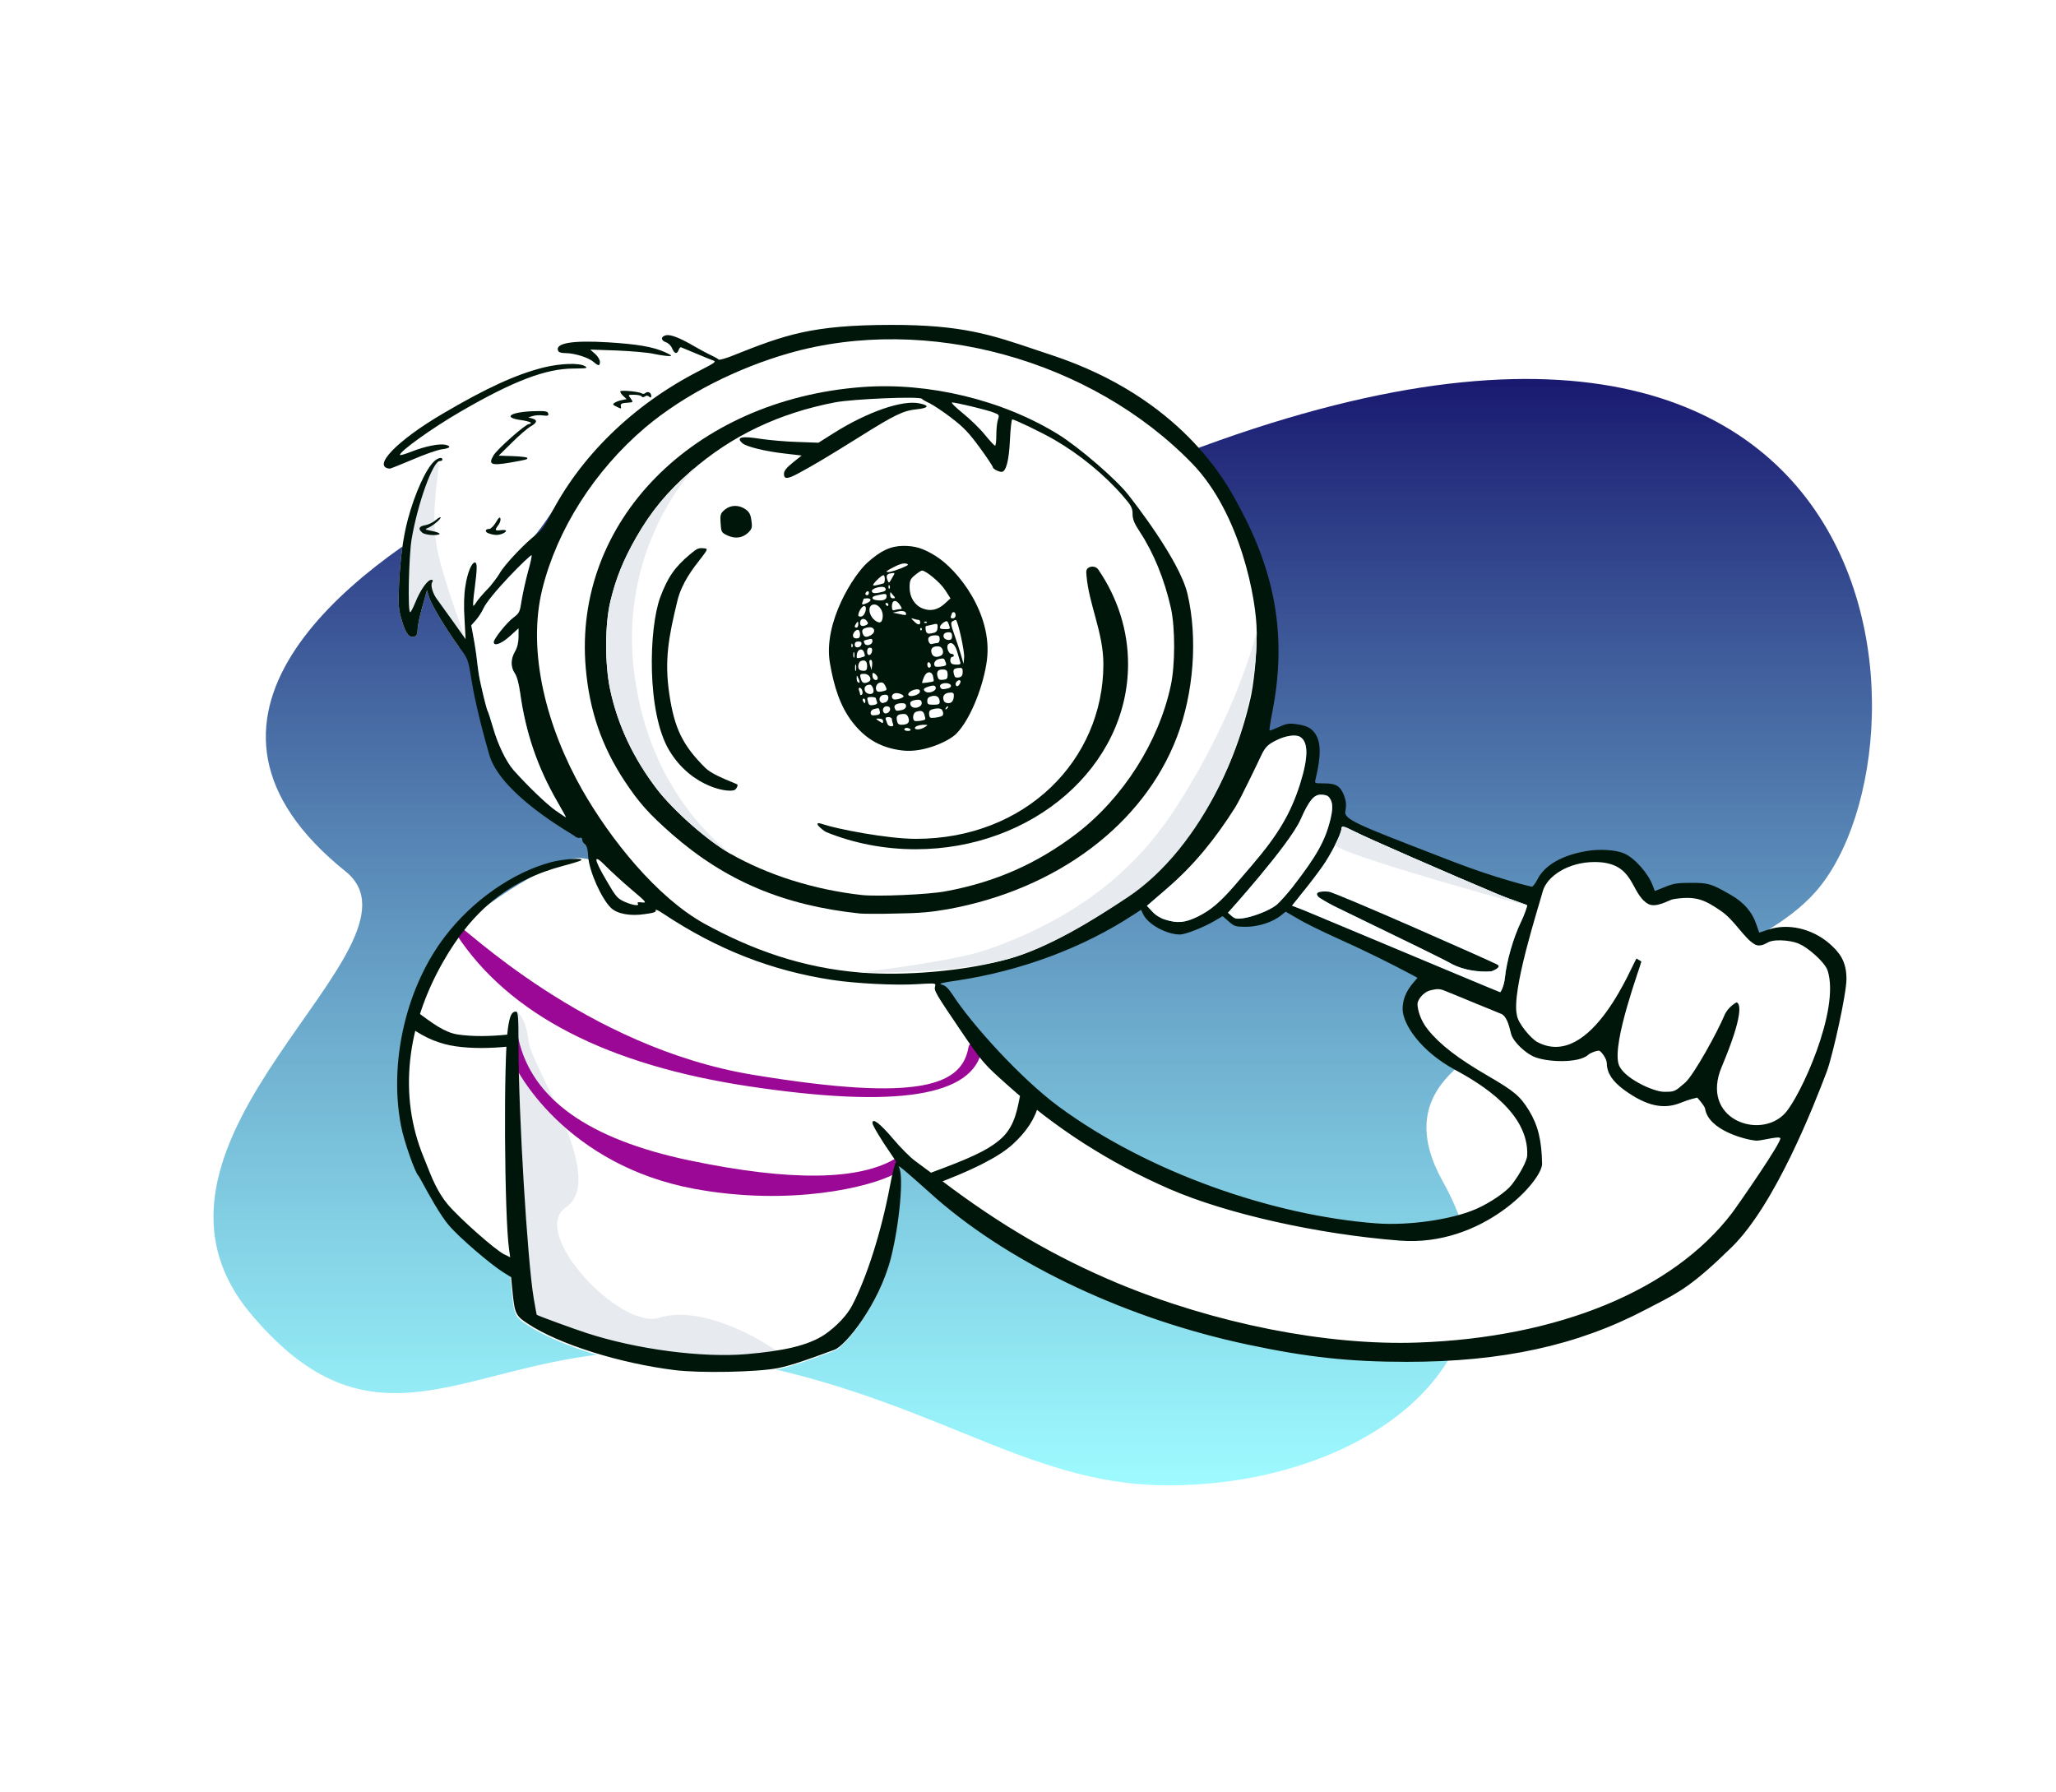 <svg width="490" height="427" viewBox="0 0 490 427" fill="none" xmlns="http://www.w3.org/2000/svg">
<rect width="490" height="427" fill="white"/>
<path fill-rule="evenodd" clip-rule="evenodd" d="M278.378 354.002C325.698 354.002 367.225 323.329 343.904 281.666C320.582 240.003 407.235 241.348 432.689 212.554C463.732 177.438 454.742 28.375 255.462 119.251C223.54 133.808 141.556 104.275 114.362 118.929C82.352 136.178 37.315 171.498 82.352 207.679C104.536 225.501 25 271.759 59.835 313.194C93.826 353.624 117.652 315.082 169.402 323.329C221.152 331.575 243.234 354.002 278.378 354.002Z" fill="url(#paint0_linear_233_294)"/>
<path d="M223.454 281.521C223.454 281.521 234.35 277.055 238.417 273.948C242.485 270.841 247.542 263.121 247.542 263.121C247.542 263.121 303.091 298.08 339.31 293.093C347.655 291.944 363.916 287.11 364.953 278.593C367.785 255.337 328.608 249.393 337.166 237.6C342.389 230.401 358.616 241.115 358.616 241.115L425.921 269.964C425.921 269.964 402.669 319.912 346.242 321.913C276.829 324.375 223.454 281.521 223.454 281.521Z" fill="white"/>
<path fill-rule="evenodd" clip-rule="evenodd" d="M170.092 85.915C169.46 85.699 166.068 82.079 161.761 81.42C159.804 81.121 161.58 83.293 159.426 83.312C153.011 83.371 142.586 82.32 140.655 83.312C139.219 84.047 142.38 86.615 140.655 86.733C124.373 87.845 99.533 102.012 94.144 108.885C92.429 111.072 106.3 107.361 104.09 108.442C101.609 109.656 98.858 117.603 97.213 123.741C96.075 127.968 95.358 133.407 95.105 139.324C94.894 144.433 94.978 145.278 95.822 148.072C96.792 151.196 97.551 152.115 98.858 151.674C99.322 151.527 99.533 150.975 99.533 149.946C99.533 149.138 100.039 146.712 100.672 144.543L101.768 140.648L102.232 142.265C102.823 144.139 106.281 149.946 109.402 154.173C109.571 154.397 110.295 154.112 110.948 152.736C111.543 151.483 111.301 149.48 112.312 147.334C114.615 142.445 119.137 136.089 124.373 131.001C132.111 123.482 134.678 114.779 141.931 107.793C155.468 94.757 172.457 86.724 170.092 85.915Z" fill="white"/>
<path fill-rule="evenodd" clip-rule="evenodd" d="M104.282 110.217C102.111 111.738 98.888 124.08 98.832 124.287C97.694 128.513 96.596 143.191 97.718 145.97C98.84 148.749 101.982 138.731 101.982 138.731C101.982 138.731 106.731 149.477 110.927 152.424C111.106 152.549 105.939 139.129 104.282 131.294C102.095 120.952 105.518 109.351 104.282 110.217Z" fill="#E7EAEE"/>
<path fill-rule="evenodd" clip-rule="evenodd" d="M185.217 326.371C189.266 325.599 196.098 322.911 198.714 321.992C201.33 321.073 209.3 311.265 212.168 300.203C214.235 292.043 215.289 280.429 214.108 278.481C213.934 278.205 213.296 272.924 214.994 274.648C218.769 278.481 223.25 284.499 237.389 273.716C241.24 270.779 246.344 266.988 245 263.637C241.24 254.262 224.94 235.383 222.455 233.952C219.484 232.242 204.466 233.696 182.118 227.947C156.773 221.428 146.219 202.232 136.301 204.731C128.28 206.752 109.062 219.171 104.239 227.035C81.47 264.162 109.062 290.177 115.346 297.649L121.447 299.945L121.658 304.687L121.953 307.664C122.502 313.36 122.713 313.875 125.665 315.786C133.046 320.674 147.596 325.232 160.755 326.849C166.871 327.584 180.156 327.327 185.217 326.371Z" fill="white"/>
<path fill-rule="evenodd" clip-rule="evenodd" d="M123.847 302.951L124.142 305.928C124.69 311.625 124.901 312.14 127.854 314.051C132.208 316.934 139.057 319.703 146.644 321.821C151.918 323.293 157.548 324.45 162.944 325.113C169.06 325.849 182.345 325.591 187.406 324.636C189.908 324.163 169.33 310.076 157.208 314.051C147.899 317.103 125.957 293.818 134.878 287.735C144.886 280.91 126.547 253.994 125.957 248.151C125.366 242.307 123.041 240.911 122.973 241.116C122.905 241.321 122.905 242.02 123.088 243.705C123.875 250.966 123.847 302.951 123.847 302.951Z" fill="#E7EAEE"/>
<path fill-rule="evenodd" clip-rule="evenodd" d="M121.65 246.483C122.535 246.332 123.393 246.836 123.565 247.608C126.748 261.859 140.213 271.507 164.289 276.552C188.508 281.627 205.005 281.353 213.698 275.936C214.431 275.478 213.884 279.394 213.347 279.695C207.678 282.863 188.402 287.59 165.4 283.318C135.989 277.855 122.18 256.304 120.359 248.152C120.186 247.38 120.764 246.633 121.65 246.483Z" fill="#9B0896"/>
<path fill-rule="evenodd" clip-rule="evenodd" d="M109.385 220.771C110.168 220.381 139.38 249.555 179.468 256.159C219.556 262.763 229.262 258.563 230.823 249.555C230.957 248.778 231.789 248.243 232.681 248.36C233.573 248.477 234.187 249.203 234.053 249.98C232.075 261.396 213.526 264.111 178.918 258.965C144.746 253.883 121.317 241.81 108.779 222.713C108.331 222.031 108.602 221.161 109.385 220.771Z" fill="#9B0896"/>
<path fill-rule="evenodd" clip-rule="evenodd" d="M277.642 219.153C276.546 218.822 275.365 218.087 274.606 217.242L273.34 215.882L277.811 212.023C284.686 206.142 289.958 200.115 294.513 192.948C296.031 190.559 299.869 182.583 299.869 181.811C299.869 181.554 300.333 180.525 300.881 179.459C301.725 177.916 302.358 177.328 304.171 176.445C306.322 175.343 308.768 174.975 309.823 175.6C311.847 176.776 311.847 180.488 309.823 186.883C307.587 193.903 304.593 198.939 298.393 206.179C297.423 207.282 295.609 209.45 294.302 210.957C290.801 215 288.524 216.948 285.445 218.455C282.408 219.925 280.637 220.108 277.642 219.153ZM307.925 215.845L310.961 217.021C311.591 217.274 318.538 220.183 326.882 223.677C340.334 229.31 357.42 236.464 357.524 236.464C357.693 236.464 358.484 234.869 358.663 233.009C359.084 229.003 360.645 223.563 362.458 219.778C363.302 218.087 363.977 215.974 363.977 215.79C363.977 215.706 363.291 215.465 362.169 215.071C360.832 214.601 358.877 213.914 356.722 213.015C346.094 208.568 325.301 199.49 322.729 198.13C320.198 196.844 319.692 196.733 319.692 197.579C319.692 198.681 317.119 203.79 315.137 206.546C314.083 208.053 312.016 210.773 310.54 212.574L307.925 215.845ZM356.807 229.848C358.016 230.459 355.921 231.355 355.415 231.502C352.435 231.723 348.927 231.234 346.052 229.775C344.549 228.846 332.714 223.116 324.864 219.316C321.275 217.578 318.518 216.244 317.963 215.955C316.191 215.037 314.504 214.044 314.209 213.75C313.323 212.758 314.167 212.317 316.655 212.501C318.151 212.611 354.195 228.529 356.807 229.848ZM185.361 326.069C188.615 325.448 193.665 323.591 196.881 322.408C197.667 322.119 198.344 321.87 198.858 321.69C201.473 320.771 209.444 310.963 212.312 299.9C214.378 291.741 215.433 280.127 214.252 278.179C213.54 277.051 217.77 280.835 220.92 283.654C221.875 284.508 222.731 285.274 223.32 285.787C241.708 301.701 269.081 314.491 297.507 320.482C311.678 323.496 321.759 324.562 335.297 324.562C358.03 324.562 375.955 320.666 392.235 312.102C393.008 311.695 393.733 311.322 394.423 310.965C400.098 308.037 403.479 306.293 412.732 297.217C423.111 287.036 432.344 263.404 435.423 255.245C436.773 251.569 440.062 236.951 440.062 233.303C440.062 228.984 438.333 226.945 435.971 224.85C431.796 221.285 426.144 219.998 421.463 221.542L419.269 222.277L418.595 220.329C417.625 217.389 415.6 215.037 412.479 213.272C407.84 210.589 407.165 210.406 402.99 210.406C399.742 210.406 398.856 210.553 396.79 211.398L394.386 212.354L393.88 211.03C392.909 208.311 389.656 204.519 387.131 203.422C384.893 202.45 381.017 202.361 378.317 202.798C372.412 203.753 368.194 206.142 366.465 209.487C365.959 210.516 365.326 211.324 365.073 211.324C364.862 211.324 356.554 209.302 346.642 205.48C344.971 204.833 343.4 204.227 341.925 203.657L341.925 203.657L341.925 203.657C324.127 196.782 320.269 195.292 320.62 193.426C320.915 191.845 320.831 190.963 320.325 189.603C319.439 187.324 318.427 186.7 315.559 186.7C313.281 186.7 313.281 186.7 313.534 185.707C314.884 180.084 314.842 176.85 313.408 174.792C312.438 173.432 311.299 172.88 308.684 172.55C307.166 172.366 306.449 172.476 304.762 173.285C303.623 173.799 302.653 174.167 302.568 174.093C302.484 174.02 302.779 171.998 303.243 169.609C306.702 151.931 304.03 136.699 295.215 120.528C295.131 120.373 295.033 120.19 294.921 119.981C292.241 114.967 281.466 94.808 250.65 84.635C249.255 84.175 247.935 83.73 246.667 83.302C236.169 79.761 229.191 77.407 212.354 77.432C193.482 77.459 187.091 79.784 174.649 84.746C172.919 85.444 171.401 85.848 171.275 85.701C171.148 85.518 170.347 85.076 169.545 84.709C168.744 84.341 167.015 83.423 165.749 82.688C162.122 80.556 159.887 79.674 158.748 79.894C157.441 80.188 157.441 81.144 158.748 81.585C159.297 81.769 159.929 82.394 160.182 83.018C160.731 84.341 161.363 84.489 161.743 83.386C161.911 82.982 162.164 82.688 162.291 82.761C162.339 82.782 162.5 82.847 162.745 82.948C163.361 83.199 164.512 83.668 165.749 84.195C167.479 84.93 169.377 85.701 169.883 85.885C170.811 86.179 170.515 86.4 166.509 88.458C150.861 96.47 138.124 108.929 130.996 123.116C129.9 125.248 128.93 126.571 127.918 127.306C125.345 129.181 120.284 134.51 119.103 136.605C118.47 137.744 117.121 139.508 116.066 140.537C115.054 141.566 113.957 142.89 113.578 143.441C113.24 144.029 112.903 144.433 112.776 144.36C112.692 144.249 112.819 142.449 113.114 140.354C113.746 135.465 113.746 134.179 113.24 134.069C112.481 133.885 111.385 136.458 110.921 139.655C110.583 141.603 110.499 144.544 110.71 147.557L110.963 152.335L107.968 148.109C106.938 146.694 105.923 145.279 105.202 144.276L105.202 144.274L105.201 144.273L105.201 144.273L105.2 144.271L105.198 144.27L105.197 144.268C104.741 143.633 104.404 143.163 104.257 142.963C103.16 141.566 102.528 139.472 102.992 138.773C103.245 138.369 103.202 138.185 102.781 138.185C101.895 138.185 100.166 140.648 99.027 143.478C98.479 144.801 97.93 145.903 97.762 145.903C97.129 145.903 97.424 132.746 98.099 128.519C99.491 120.176 103.16 109.885 104.805 109.885C105.143 109.885 105.438 109.738 105.438 109.518C105.438 108.856 104.341 109.113 103.455 109.959C101.473 111.833 98.858 117.603 97.213 123.741C96.075 127.968 95.358 133.407 95.105 139.325C94.894 144.433 94.978 145.279 95.822 148.072C96.792 151.196 97.551 152.115 98.858 151.674C99.322 151.527 99.533 150.975 99.533 149.946C99.533 149.138 100.039 146.712 100.672 144.544L101.768 140.648L102.232 142.265C102.823 144.139 106.281 149.946 109.402 154.173C111.553 157.04 111.595 157.223 112.312 161.707C112.692 164.243 113.873 170.412 116.614 179.9C119.037 188.284 132.654 196.601 136.054 198.677L136.054 198.677C136.502 198.951 136.773 199.116 136.817 199.159C137.238 199.563 137.829 199.784 138.166 199.674C138.546 199.563 138.757 199.71 138.757 200.115C138.757 200.482 139.052 200.96 139.389 201.18C139.811 201.438 140.106 202.43 140.191 204.158C140.402 207.612 143.354 214.228 145.631 216.396C147.108 217.793 150.187 218.381 153.603 217.867C155.838 217.572 156.471 217.352 156.26 216.911C156.133 216.617 156.935 216.984 158.031 217.72C170.853 226.246 183.843 231.355 198.436 233.56C204.087 234.406 213.451 234.883 218.554 234.553C221.888 234.362 222.759 234.313 222.901 234.611C222.952 234.717 222.911 234.865 222.856 235.067C222.561 236.096 222.94 236.721 229.14 245.873C234.075 253.113 234.496 253.591 239.979 258.479C251.62 268.954 264.315 277.076 278.697 283.361C292.235 289.242 313.85 294.13 333.61 295.673C353.37 297.217 367.562 281.413 367.52 277.37C367.435 271.82 366.549 268.182 364.398 264.654C362.29 261.236 360.898 260.059 354.571 256.384C347.528 252.304 343.184 248.96 340.316 245.395C338.502 243.153 337.828 240.617 337.828 239.257C337.828 238.375 339.135 236.39 341.075 235.986C342.847 235.582 343.184 235.618 345.166 236.464C346.347 236.942 349.426 238.191 351.957 239.257C354.529 240.286 357.018 241.315 357.524 241.536C359.016 241.897 359.647 244.442 359.989 245.821C360.065 246.13 360.127 246.38 360.181 246.534C360.771 248.445 363.566 250.913 365.369 251.753C368.535 253.229 376.335 253.426 378.486 251.404C379.034 250.89 380.852 250.257 381.227 250.449C381.601 250.64 382.956 252.231 382.956 253.517C382.998 255.723 384.306 257.744 387.089 259.765C392.361 263.588 396.452 264.507 400.586 262.816C402.736 261.934 404.499 261.589 404.499 261.589C404.499 261.589 406.258 263.544 406.364 264.213C407.192 269.435 416.064 271.624 418.426 271.844C418.967 271.891 420.021 271.689 421.091 271.485C422.521 271.21 423.981 270.931 424.288 271.232C424.891 271.825 414.208 287.22 412.732 289.168C398.688 307.545 371.358 318.791 337.912 319.967C316.191 320.739 289.494 315.447 266.339 305.817C251.535 299.606 238.419 291.998 224.374 281.34C221.928 279.502 219.102 277.407 218.09 276.672C217.078 275.974 214.674 273.585 212.818 271.379C209.697 267.704 207.925 266.381 207.925 267.631C207.925 268.182 209.95 271.563 212.27 274.908C213.197 276.231 213.788 277.15 213.577 277.003C213.366 276.856 212.691 279.502 212.059 282.883C209.992 293.726 206.576 304.421 203.117 311.073C201.219 314.675 197.58 317.365 196.484 318.1C192.435 320.783 186.374 321.989 177.98 322.724C167.352 323.643 151.705 321.585 139.769 317.689C136.606 316.66 128.466 313.683 127.918 313.352C127.885 313.323 127.698 312.266 127.437 310.791L127.437 310.79C127.387 310.51 127.335 310.214 127.281 309.907L127.201 309.456C125.682 300.378 123.573 265.425 123.573 249.254C123.573 242.565 123.489 241.095 122.983 241.095C121.929 241.095 121.507 241.977 121.043 245.138C119.988 252.341 120.199 289.94 121.338 297.842L121.591 299.643L120.157 298.945C117.964 297.842 109.613 290.454 106.703 287.036C104.239 284.114 102.775 280.372 101.68 277.572C101.425 276.921 101.19 276.32 100.967 275.793C94.852 261.018 97.003 244.439 105.438 229.517C112.608 216.801 121.422 209.744 134.328 206.326C136.437 205.775 138.293 205.187 138.504 205.04C139.305 204.378 134.16 204.709 131.334 205.481C122.139 207.943 112.523 214.669 105.986 223.269C96.792 235.324 92.658 253.113 95.569 268.292C96.243 271.894 98.985 279.686 99.744 280.237C99.811 280.296 100.158 280.93 100.683 281.889L100.683 281.889C102.133 284.541 104.943 289.677 106.956 291.998C109.402 294.902 116.783 301.223 119.862 303.171L121.802 304.384L122.097 307.361C122.646 313.058 122.856 313.572 125.809 315.484C133.19 320.372 147.74 324.929 160.899 326.546C167.015 327.281 180.3 327.024 185.361 326.069ZM327.916 291.557C303.412 289.683 273.804 279.501 252.379 263.771C243.353 257.118 231.628 244.182 226.989 237.015C226.019 235.545 225.302 234.847 224.458 234.663C223.573 234.442 224.332 234.222 227.959 233.707C243.269 231.429 258.157 225.879 270.177 217.977L271.949 216.837L272.455 217.903C273.594 220.292 277.98 222.718 281.227 222.718C282.535 222.718 286.921 220.991 289.578 219.41L291.392 218.344L292.868 219.631C294.218 220.807 294.471 220.88 297.001 220.88C299.911 220.88 303.412 219.741 305.352 218.124L306.406 217.278L309.401 219.006C311.004 219.998 315.474 222.167 319.312 223.894C325.048 226.467 331.122 229.444 336.9 232.531L337.828 233.046L336.942 234.075C336.014 235.177 334.286 237.272 334.286 240.47C334.286 244.072 338.583 250.543 346.811 254.987C353.275 258.479 364.398 265.347 363.977 275.386C363.926 276.598 362.374 279.612 360.307 282.332C358.958 284.059 355.204 286.632 351.788 288.139C345.968 290.675 335.719 292.145 327.916 291.557ZM103.034 126.571C104.172 126.792 104.932 127.122 104.763 127.269C104.215 127.747 101.305 127.527 100.63 126.939C99.575 126.057 99.828 125.432 101.305 125.174C102.064 125.064 103.202 124.513 103.835 123.962C104.468 123.41 105.016 123.153 105.016 123.337C105.016 123.815 102.907 125.505 101.853 125.873C101.178 126.13 101.389 126.24 103.034 126.571ZM119.82 127.159C121.043 126.571 120.79 126.167 119.356 126.351C117.922 126.534 117.838 126.387 118.765 125.138C119.145 124.66 119.356 123.962 119.271 123.594C119.145 123.116 118.85 123.337 118.175 124.513C117.669 125.358 116.952 126.057 116.614 126.057C115.56 126.057 115.476 126.792 116.488 127.122C117.795 127.6 118.808 127.6 119.82 127.159ZM105.227 107.092C104.215 107.239 101.051 108.341 98.268 109.554C95.442 110.73 93.038 111.723 92.869 111.686C88.567 111.282 94.556 105.034 105.438 98.638C115.855 92.501 122.899 89.266 129.436 87.612C133.527 86.583 138.124 86.436 139.432 87.282C140.149 87.76 139.896 87.796 136.775 87.833C130.026 87.833 122.224 90.847 109.529 98.234C102.949 102.057 95.316 107.533 95.316 108.415C95.316 108.599 96.539 108.231 98.057 107.643C101.305 106.357 104.636 105.695 106.113 105.989C107.673 106.357 107.336 106.835 105.227 107.092ZM121.549 110.253C125.514 109.554 125.682 109.518 125.682 109.15C125.682 108.966 124.164 108.782 122.266 108.709L118.85 108.599L122.013 105.475C123.742 103.747 125.767 102.02 126.484 101.616C128.044 100.733 128.128 100.109 126.863 99.741L125.893 99.484L126.948 99.153C127.538 98.969 128.635 98.896 129.394 99.006C130.532 99.153 130.786 99.08 130.659 98.565C130.532 98.05 130.069 97.94 128.002 97.977C121.971 98.05 119.398 99.447 124.122 100.109C125.429 100.292 126.526 100.586 126.526 100.77C126.526 100.917 126.315 101.064 126.062 101.064C125.26 101.064 118.47 107.055 117.627 108.525C116.319 110.694 117.036 111.024 121.549 110.253ZM149.385 95.992C148.162 96.066 147.867 96.25 147.951 96.764L147.964 96.839C148.01 97.102 148.037 97.256 147.976 97.309C147.888 97.385 147.619 97.252 146.965 96.929L146.855 96.874C146.053 96.507 145.969 96.323 146.433 96.029C146.728 95.808 147.529 95.478 148.162 95.368L149.343 95.11L148.457 94.302C147.993 93.824 147.74 93.383 147.867 93.236C148.204 92.942 152.337 93.346 152.928 93.75C153.181 93.934 153.561 93.897 153.814 93.677C154.404 93.162 155.205 93.567 155.205 94.375C155.205 94.816 155.079 94.853 154.699 94.522C154.362 94.228 154.067 94.228 153.687 94.485C153.35 94.743 153.097 94.743 152.886 94.449C152.759 94.265 151.958 94.081 151.114 94.081C150.318 94.081 149.951 94.081 149.888 94.219C149.835 94.338 150.002 94.557 150.313 94.963C150.986 95.879 150.946 95.882 149.4 95.991L149.385 95.992ZM142.974 86.216C142.974 85.738 142.468 84.893 141.836 84.341L140.655 83.312L146.981 83.533C150.482 83.68 154.446 84.011 155.838 84.341C157.23 84.635 158.833 84.856 159.423 84.856C160.309 84.856 160.14 84.709 158.495 83.937C155.627 82.651 151.958 82.026 144.915 81.585C136.479 81.07 132.22 81.769 133.021 83.606C133.147 83.974 133.822 84.158 134.834 84.158C136.901 84.158 140.275 85.224 141.414 86.216C142.637 87.282 142.974 87.282 142.974 86.216ZM122.393 183.539C125.809 187.361 130.322 191.698 132.43 193.168C133.696 194.05 134.792 194.785 134.877 194.785C134.919 194.785 133.991 193.095 132.81 191.037C128.044 182.767 125.26 174.534 123.953 165.052C123.658 162.957 123.194 161.193 122.688 160.458C121.676 158.988 121.676 157.076 122.73 155.275C123.278 154.32 123.573 153.107 123.573 151.784V149.762L121.549 151.6C119.567 153.401 117.669 154.136 117.669 153.034C117.669 152.225 120.79 148.329 122.435 147.116C123.742 146.161 123.911 145.83 124.333 142.963C124.628 141.236 125.303 138.185 125.851 136.164C126.441 134.142 126.779 132.415 126.694 132.341C126.399 132.084 116.488 142.004 115.138 145.168C114.842 145.863 114.042 147.079 113.409 147.815L112.312 149.041C112.312 149.041 112.653 150.76 113.029 152.919C113.41 155.1 113.588 156.6 113.747 157.936C113.96 159.722 114.137 161.216 114.716 163.655C115.391 166.669 116.066 169.279 116.235 169.462C116.361 169.683 116.91 171.373 117.458 173.248C118.639 177.401 120.621 181.517 122.393 183.539ZM293.543 218.308L292.657 217.536C292.657 217.536 307.357 201.26 309.991 195.263C312.002 190.687 313.185 189.389 314.781 189.389C315.673 189.389 316.402 189.566 316.74 190.007C317.33 190.779 317.899 191.735 317.14 195.006C315.875 200.298 313.934 203.79 308.114 211.324C306.765 213.052 305.035 214.963 304.276 215.625C302.505 217.058 298.52 218.528 296.2 218.859C294.724 219.043 294.302 218.969 293.543 218.308Z" fill="#00160A"/>
<path d="M410.328 254.262C415.575 241.803 414.781 239.149 413.871 238.889C413.871 238.889 411.867 239.882 410.981 241.977C409.337 245.909 403.706 256.2 401.598 258.038C399.109 260.206 399.109 260.206 396.579 260.206C394.048 260.206 386.75 256.885 385.756 253.612C384.166 248.374 391.012 230.179 391.18 229.15L390.041 228.451C389.282 229.076 379.407 255.171 366.423 248.372C364.936 247.593 361.784 243.925 361.53 241.977C360.125 236.317 366.573 216.525 367.67 212.46C368.652 208.821 373.762 205.444 380.046 205.444C389.704 205.444 388.407 212.801 392.733 215.393C394.65 216.542 397.801 214.459 398.772 214.301C404.213 213.419 406.297 214.446 410.286 217.205C413.365 219.334 415.643 223.549 418.15 225.033C419.543 225.858 421.021 224.731 421.505 224.519C423.489 223.651 427.747 224.298 428.928 225.033C430.659 225.691 434.901 229.245 435.572 231.312C438.609 240.68 429.017 261.448 425.396 265.343C419.402 271.792 405.081 266.72 410.328 254.262Z" fill="white"/>
<path fill-rule="evenodd" clip-rule="evenodd" d="M167.858 220.125C179.414 226.483 191.33 230.636 204.911 231.776C215.624 232.658 230.068 231.445 240.443 228.505C249.174 226.042 260.983 219.221 268.87 213.45C284.18 202.277 293.838 184.825 298.056 166.301C298.646 163.692 299.547 157.132 299.504 150.627C299.504 143.056 295.681 122.366 284.095 110.436C260.2 85.831 220.922 74.747 187.912 84.218C176.004 87.634 163.326 93.824 153.752 101.909C141.689 112.164 132.79 126.13 129.247 140.39C125.536 155.459 130.364 173.468 138.757 188.243C145.463 200.004 156.513 213.84 167.858 220.125ZM280.468 175.71C272.539 196.476 251.873 211.986 225.892 216.69C221.928 217.388 219.186 217.646 213.619 217.719C209.697 217.83 205.774 217.793 204.973 217.719C186.795 215.808 172.962 209.964 160.224 198.865C154.657 193.977 152.295 191.33 148.837 186.111C143.396 177.842 140.486 169.389 139.6 159.208C136.564 124.329 165.201 95.257 205.521 92.243C221.337 91.067 238.883 95.294 252.21 103.527C257.145 106.577 266.086 114.295 268.87 117.897C270.009 119.33 281.059 133.407 282.999 141.493C285.487 152.004 284.517 165.162 280.468 175.71Z" fill="white"/>
<path fill-rule="evenodd" clip-rule="evenodd" d="M299.52 150.627C299.52 175.296 286.129 202.266 268.847 213.785C260.602 219.28 249.826 225.934 240.443 228.505C226.692 232.272 204.911 231.776 204.911 231.776C204.911 231.776 227.132 229.187 235.367 226.299C258.98 218.018 271.871 205.306 279.83 193.109C295.542 169.032 299.52 150.028 299.52 150.627Z" fill="#E7EAEE"/>
<path fill-rule="evenodd" clip-rule="evenodd" d="M205.395 213.309C194.134 212.06 182.957 208.568 173.932 203.386C168.575 200.335 160.477 193.168 156.555 188.06C150.946 180.709 147.234 172.844 145.421 164.391C144.113 158.253 144.155 148.807 145.463 143.331C146.812 137.744 148.542 133.481 151.621 128.078C155.205 121.83 159.001 117.236 164.695 112.274C174.396 103.821 185.657 98.455 199.069 95.882C203.413 95.074 219.144 94.412 219.693 95.037C219.819 95.221 220.663 95.698 221.548 96.103C222.434 96.544 224.796 98.087 226.736 99.594C229.646 101.799 230.954 103.196 233.484 106.651C235.213 109.003 236.605 111.135 236.605 111.319C236.605 111.723 237.955 112.458 238.714 112.458C239.768 112.458 240.485 109.701 240.696 104.85C240.823 102.167 241.076 99.962 241.245 99.962C241.835 99.962 248.33 103.086 251.367 104.85C257.314 108.305 263.26 113.156 267.647 118.228C269.629 120.507 269.924 121.095 269.924 122.492C269.924 123.778 270.346 124.77 271.653 126.755C274.943 131.754 277.516 138.038 279.076 144.985C280.089 149.652 280.089 158.473 279.034 163.361C276.166 176.813 267.647 190.191 256.554 198.681C247.149 205.848 237.153 210.259 225.344 212.427C221.295 213.199 209.149 213.714 205.395 213.309ZM175.239 188.17C175.619 187.802 175.872 187.251 175.745 186.994C175.707 186.917 175.179 186.7 174.406 186.384C172.604 185.645 169.471 184.362 168.114 183.024C162.715 177.658 160.733 173.652 159.51 165.383C158.329 157.334 159.321 151.892 161.45 143.147C162.488 138.881 165.249 135.357 166.966 133.165C168.134 131.674 168.819 130.799 168.154 130.724C166.509 130.504 166.256 130.614 164.526 132.048C160.815 135.135 159.128 137.597 157.356 142.338C154.615 149.763 154.085 169.826 159.51 178.871C164.934 187.916 174.269 189.126 175.239 188.17ZM235.213 157.297C234.497 163.007 231.46 171.263 227.917 174.865C226.272 176.556 220.234 179.459 215.138 178.871C210.215 178.303 206.365 176.299 203.075 171.998C200.249 168.286 198.79 163.781 197.803 158.106C196.099 148.306 203.539 136.899 206.745 134.069C209.992 131.165 212.312 130.136 215.264 130.1C218.132 130.1 219.988 130.651 222.898 132.452C228.212 135.686 236.605 146.202 235.213 157.297ZM178.36 126.902C179.204 126.057 179.33 125.652 179.077 124.072C178.908 122.602 178.571 122.014 177.685 121.389C176.125 120.286 174.185 120.286 172.751 121.463C171.738 122.308 171.612 122.602 171.738 124.623C171.865 126.792 171.949 126.939 173.341 127.6C175.197 128.482 177.01 128.225 178.36 126.902ZM204.678 104.225C197.086 108.966 193.797 110.914 190.38 112.752C187.681 114.222 186.837 114.259 186.837 112.936C186.837 112.237 187.428 111.466 188.946 110.253L191.055 108.562L186.964 108.084C182.367 107.57 177.896 106.467 176.926 105.622C175.323 104.188 176.715 103.858 181.27 104.593C183.295 104.887 187.217 105.254 190.001 105.328L195.062 105.512L198.731 103.196C206.787 98.124 215.138 95.257 219.144 96.139C221.633 96.654 221.337 97.242 218.512 97.536C215.264 97.867 213.282 98.823 204.678 104.225Z" fill="white"/>
<path d="M215.517 173.836C215.517 173.652 215.77 173.468 216.108 173.468C216.445 173.468 216.867 173.652 216.993 173.836C217.12 174.056 216.867 174.203 216.403 174.203C215.897 174.203 215.517 174.056 215.517 173.836Z" fill="white"/>
<path d="M218.048 173.505C218.048 173.101 219.102 172.733 220.283 172.733C221.211 172.77 221.211 172.77 220.41 173.285C219.482 173.91 218.048 174.02 218.048 173.505Z" fill="white"/>
<path d="M211.51 172.549C211.384 172.255 211.215 171.741 211.089 171.447C210.962 171.079 211.173 170.896 211.721 170.896C212.185 170.896 212.565 171.116 212.565 171.41C212.565 171.704 212.691 172.182 212.818 172.513C212.987 172.917 212.86 173.101 212.396 173.101C212.017 173.101 211.595 172.843 211.51 172.549Z" fill="white"/>
<path d="M213.746 171.631C213.535 170.528 213.999 170.161 215.517 170.161C215.981 170.161 216.361 170.528 216.529 171.153C216.867 172.219 216.318 172.733 214.842 172.733C214.168 172.733 213.872 172.476 213.746 171.631Z" fill="white"/>
<path d="M209.444 171.814C208.642 171.263 208.642 171.263 209.528 171.263C210.076 171.263 210.456 171.484 210.456 171.814C210.456 172.476 210.456 172.476 209.444 171.814Z" fill="white"/>
<path d="M217.921 171.778C217.373 171.3 217.626 169.866 218.301 169.646C219.524 169.242 220.072 169.425 220.325 170.381C220.494 170.932 220.578 171.41 220.494 171.447C220.157 171.778 218.174 171.998 217.921 171.778Z" fill="white"/>
<path d="M221.675 171.006C221.548 170.896 221.422 170.418 221.422 169.977C221.422 169.352 221.759 169.095 222.771 168.911C223.657 168.764 224.205 168.837 224.458 169.131C224.88 169.719 224.88 170.455 224.501 170.638C223.741 171.006 221.97 171.226 221.675 171.006Z" fill="white"/>
<path d="M207.504 169.866C207.504 169.425 207.883 169.058 208.432 168.948C209.528 168.69 209.486 168.654 209.697 169.609C209.781 170.16 209.57 170.381 208.685 170.455C207.757 170.565 207.504 170.418 207.504 169.866Z" fill="white"/>
<path d="M210.709 169.903C210.119 169.352 210.498 168.323 211.3 168.323C211.848 168.323 212.143 168.58 212.143 169.021C212.143 169.719 211.173 170.307 210.709 169.903Z" fill="white"/>
<path d="M213.24 168.801C212.902 168.102 213.619 167.588 215.011 167.588C215.644 167.588 215.939 167.808 215.939 168.286C215.939 168.69 215.559 169.058 215.011 169.205C213.619 169.499 213.535 169.499 213.24 168.801Z" fill="white"/>
<path d="M225.429 168.69C225.555 168.507 225.766 168.323 225.892 168.323C226.019 168.323 225.977 168.507 225.85 168.69C225.724 168.911 225.513 169.058 225.386 169.058C225.26 169.058 225.302 168.911 225.429 168.69Z" fill="white"/>
<path d="M217.035 168.066C216.698 167.331 217.12 166.963 218.469 166.779C219.229 166.706 219.566 166.853 219.65 167.368C219.946 168.58 217.542 169.242 217.035 168.066Z" fill="white"/>
<path d="M206.913 167.441C206.534 166.228 206.618 166.118 207.715 166.118C208.305 166.118 208.769 166.265 208.769 166.448C208.769 166.632 208.896 167.037 209.022 167.331C209.149 167.698 208.896 167.919 208.179 168.029C207.377 168.176 207.082 168.029 206.913 167.441Z" fill="white"/>
<path d="M221 167.037C221 166.375 221.295 166.081 222.097 165.897C223.278 165.64 223.952 166.155 223.952 167.331C223.952 167.809 223.615 167.956 222.476 167.956C221.169 167.956 221 167.845 221 167.037Z" fill="white"/>
<path d="M205.648 167.037C205.521 166.743 205.606 166.485 205.817 166.485C206.07 166.485 206.238 166.743 206.238 167.037C206.238 167.331 206.154 167.588 206.07 167.588C205.985 167.588 205.817 167.331 205.648 167.037Z" fill="white"/>
<path d="M209.908 167.33C209.317 166.853 209.655 165.824 210.414 165.64C210.878 165.53 211.342 165.566 211.468 165.677C211.974 166.081 211.679 167.147 211.047 167.367C210.245 167.624 210.245 167.624 209.908 167.33Z" fill="white"/>
<path d="M224.965 167.073C224.501 166.007 225.007 165.199 226.188 165.089C227.073 164.978 227.326 165.125 227.326 165.713C227.326 166.926 226.862 167.588 226.019 167.588C225.555 167.588 225.091 167.367 224.965 167.073Z" fill="white"/>
<path d="M212.86 166.595C212.354 166.191 212.523 165.456 213.24 165.235C214.041 164.978 215.728 165.713 215.264 166.118C214.674 166.559 213.155 166.889 212.86 166.595Z" fill="white"/>
<path d="M216.529 165.677C216.15 165.162 217.499 164.28 218.596 164.28C219.102 164.28 219.313 164.501 219.229 164.905C219.06 165.64 216.909 166.228 216.529 165.677Z" fill="white"/>
<path d="M204.973 165.419C204.973 165.236 204.847 164.831 204.72 164.501C204.594 164.17 204.636 163.913 204.889 163.913C205.437 163.913 205.859 165.309 205.353 165.603C205.142 165.714 204.973 165.64 204.973 165.419Z" fill="white"/>
<path d="M206.112 164.574C205.859 163.765 206.365 163.177 207.335 163.177C207.883 163.177 208.432 164.611 208.094 165.088C207.63 165.713 206.323 165.346 206.112 164.574Z" fill="white"/>
<path d="M209.064 164.758C208.432 164.207 208.811 162.884 209.655 162.7C210.287 162.553 210.625 162.737 210.962 163.398C211.215 163.876 211.342 164.354 211.257 164.427C210.836 164.758 209.317 165.015 209.064 164.758Z" fill="white"/>
<path d="M220.452 164.758C219.903 164.28 220.157 163.986 221.422 163.582C222.476 163.288 222.771 163.324 222.982 163.765C223.362 164.647 221.253 165.493 220.452 164.758Z" fill="white"/>
<path d="M224.163 163.913C223.742 163.325 224.332 162.81 225.429 162.81C226.736 162.81 227.116 163.766 225.935 164.06C224.669 164.354 224.458 164.317 224.163 163.913Z" fill="white"/>
<path d="M227.748 163.031C227.748 162.479 228.507 161.891 228.845 162.185C229.14 162.443 228.55 163.545 228.128 163.545C227.917 163.545 227.748 163.325 227.748 163.031Z" fill="white"/>
<path d="M204.425 162.553C204.256 162.443 204.13 161.965 204.172 161.561C204.172 160.862 204.214 160.862 204.594 161.671C205.015 162.553 204.931 162.994 204.425 162.553Z" fill="white"/>
<path d="M205.226 162.001C204.847 160.715 204.889 160.604 205.985 160.604C207.208 160.604 207.968 161.964 207.04 162.479C206.07 162.993 205.521 162.846 205.226 162.001Z" fill="white"/>
<path d="M219.735 162.736C219.735 162.626 219.946 162.038 220.199 161.376C220.789 159.906 222.097 159.833 222.392 161.266C222.518 161.818 222.561 162.295 222.518 162.332C222.307 162.553 219.735 162.883 219.735 162.736Z" fill="white"/>
<path d="M208.221 161.818C208.052 161.708 207.925 161.267 207.925 160.862C207.925 160.274 208.052 160.237 208.558 160.605C208.896 160.862 209.191 161.303 209.191 161.561C209.191 162.112 208.685 162.259 208.221 161.818Z" fill="white"/>
<path d="M223.404 161.083C223.151 159.943 223.699 159.429 225.007 159.576C225.639 159.649 225.85 159.98 225.85 160.789C225.85 161.708 225.682 161.928 224.754 162.002C223.826 162.112 223.615 161.928 223.404 161.083Z" fill="white"/>
<path d="M227.537 161.229C226.989 159.759 227.158 159.318 228.296 159.208C229.309 159.098 229.435 159.208 229.435 160.164C229.435 160.972 229.182 161.303 228.55 161.45C228.086 161.56 227.622 161.45 227.537 161.229Z" fill="white"/>
<path d="M203.792 159.135C203.792 158.436 203.877 158.142 204.003 158.51C204.087 158.841 204.087 159.429 204.003 159.796C203.877 160.127 203.792 159.833 203.792 159.135Z" fill="white"/>
<path d="M204.847 159.612C204.298 159.171 204.551 157.738 205.226 157.518C206.196 157.187 206.66 157.591 206.66 158.804C206.66 159.576 206.449 159.87 205.901 159.87C205.479 159.87 204.973 159.76 204.847 159.612Z" fill="white"/>
<path d="M207.377 158.62C207.208 158.069 207.124 157.481 207.293 157.37C207.715 157.003 207.968 157.591 207.841 158.657L207.715 159.686L207.377 158.62Z" fill="white"/>
<path d="M221 158.363C221 157.958 221.211 157.738 221.422 157.848C221.675 157.958 221.844 158.326 221.844 158.62C221.844 158.914 221.675 159.134 221.422 159.134C221.211 159.134 221 158.804 221 158.363Z" fill="white"/>
<path d="M222.898 158.841C222.307 158.29 222.771 157.297 223.741 157.077C224.965 156.819 225.007 156.819 225.386 157.885C225.639 158.547 225.471 158.694 224.374 158.841C223.699 158.951 223.024 158.914 222.898 158.841Z" fill="white"/>
<path d="M226.778 158.142C226.314 157.775 226.441 156.562 226.905 156.562C227.158 156.562 227.326 156.415 227.326 156.194C227.326 156.011 227.073 155.827 226.736 155.827C226.019 155.827 225.429 154.026 226.019 153.511C226.778 152.85 227.622 153.548 228.128 155.349C228.423 156.305 228.718 157.407 228.845 157.775C229.013 158.253 228.845 158.4 228.043 158.4C227.495 158.4 226.905 158.289 226.778 158.142Z" fill="white"/>
<path d="M229.056 156.194C228.76 155.092 228.001 152.887 227.453 151.27C226.609 148.917 226.525 148.329 226.989 148.072C227.284 147.888 227.664 147.741 227.79 147.741C228.254 147.741 229.941 155.276 229.773 156.746L229.646 158.216L229.056 156.194Z" fill="white"/>
<path d="M203.37 156.01C203.37 155.422 203.455 155.202 203.581 155.569C203.666 155.9 203.666 156.415 203.581 156.672C203.455 156.892 203.37 156.635 203.37 156.01Z" fill="white"/>
<path d="M204.214 155.937C204.383 154.651 205.606 154.357 205.943 155.533C206.238 156.488 206.323 156.378 205.057 156.746C204.172 156.966 204.087 156.893 204.214 155.937Z" fill="white"/>
<path d="M222.012 155.606C221.675 154.541 222.392 153.916 223.741 154.063C224.754 154.173 225.133 155.753 224.29 156.231C223.235 156.819 222.265 156.562 222.012 155.606Z" fill="white"/>
<path d="M206.66 155.312C206.66 154.687 206.871 154.356 207.335 154.356C207.757 154.356 207.925 154.614 207.841 155.165C207.63 156.341 206.66 156.451 206.66 155.312Z" fill="white"/>
<path d="M202.907 153.768C202.907 153.364 203.033 153.254 203.16 153.548C203.286 153.805 203.244 154.136 203.117 154.246C202.991 154.393 202.864 154.173 202.907 153.768Z" fill="white"/>
<path d="M203.708 153.659C203.708 153.107 203.961 152.887 204.594 152.887C205.184 152.887 205.395 153.07 205.311 153.512C205.1 154.467 203.708 154.577 203.708 153.659Z" fill="white"/>
<path d="M206.028 153.328C205.732 152.666 205.732 152.666 206.998 152.372C207.757 152.152 207.925 152.262 207.925 152.813C207.925 153.695 206.407 154.136 206.028 153.328Z" fill="white"/>
<path d="M221.295 152.813C221 151.894 221.548 151.417 223.025 151.417C223.742 151.417 223.952 151.637 223.952 152.335C223.952 152.887 223.699 153.254 223.362 153.254C223.025 153.254 222.476 153.364 222.139 153.475C221.759 153.585 221.464 153.364 221.295 152.813Z" fill="white"/>
<path d="M224.965 151.968C224.627 151.232 225.133 150.681 226.103 150.681C226.694 150.681 226.905 150.938 226.905 151.6C226.905 152.262 226.694 152.519 226.061 152.519C225.597 152.519 225.091 152.262 224.965 151.968Z" fill="white"/>
<path d="M203.286 151.453C203.286 150.681 204.256 149.799 204.678 150.204C204.847 150.314 204.973 150.828 204.973 151.306C204.973 151.894 204.72 152.152 204.13 152.152C203.581 152.152 203.286 151.894 203.286 151.453Z" fill="white"/>
<path d="M205.606 151.012C205.268 150.093 205.648 149.689 207.082 149.505C208.389 149.358 208.811 150.571 207.672 151.306C206.576 152.005 205.901 151.894 205.606 151.012Z" fill="white"/>
<path d="M220.873 150.792C220.578 150.571 220.452 149.211 220.705 149.211C220.747 149.211 221.38 149.064 222.139 148.88C223.404 148.55 223.488 148.586 223.446 149.579C223.404 150.314 223.151 150.681 222.518 150.828C221.38 151.086 221.211 151.086 220.873 150.792Z" fill="white"/>
<path d="M219.313 149.946C219.313 149.689 219.44 149.579 219.608 149.689C219.735 149.836 219.735 150.057 219.608 150.204C219.44 150.314 219.313 150.204 219.313 149.946Z" fill="white"/>
<path d="M224.037 149.358C224.163 148.734 225.471 147.815 225.766 148.109C225.892 148.219 226.103 148.66 226.23 149.138C226.525 149.873 226.399 149.946 225.218 149.946C224.205 149.946 223.91 149.799 224.037 149.358Z" fill="white"/>
<path d="M203.708 149.322C203.708 149.138 203.919 148.77 204.13 148.476C204.467 148.035 204.551 148.072 204.551 148.77C204.551 149.211 204.383 149.579 204.13 149.579C203.919 149.579 203.708 149.469 203.708 149.322Z" fill="white"/>
<path d="M204.973 148.513C204.973 147.484 205.859 147.153 206.534 147.925C206.955 148.476 206.955 148.66 206.534 148.917C205.648 149.395 204.973 149.248 204.973 148.513Z" fill="white"/>
<path d="M217.795 148.035C217.036 147.3 217.036 147.263 217.752 147.484C218.174 147.631 218.723 147.741 218.933 147.741C219.144 147.741 219.313 147.998 219.313 148.292C219.313 149.064 218.723 148.991 217.795 148.035Z" fill="white"/>
<path d="M208.727 147.999C206.913 146.786 206.66 144.066 208.347 144.066C209.486 144.066 210.54 145.61 210.372 147.043C210.245 148.366 209.739 148.66 208.727 147.999Z" fill="white"/>
<path d="M220.283 148.219C220.452 148.109 220.705 148.109 220.874 148.219C221 148.366 220.874 148.476 220.578 148.476C220.283 148.476 220.157 148.366 220.283 148.219Z" fill="white"/>
<path d="M226.652 146.785C226.778 146.455 226.905 146.124 226.905 146.05C226.905 145.977 227.116 145.903 227.326 145.903C227.579 145.903 227.748 146.234 227.748 146.638C227.748 147.079 227.453 147.373 227.073 147.373C226.609 147.373 226.483 147.19 226.652 146.785Z" fill="white"/>
<path d="M204.551 146.675C204.551 145.83 205.437 144.433 205.943 144.433C206.829 144.433 206.196 146.785 205.268 146.932C204.889 147.006 204.551 146.896 204.551 146.675Z" fill="white"/>
<path d="M214.041 146.271L212.776 146.013L213.914 145.756C215.095 145.462 215.939 145.683 215.939 146.307C215.939 146.675 215.897 146.675 214.041 146.271Z" fill="white"/>
<path d="M212.565 144.507C212.565 143 213.535 142.779 214.421 144.102C215.011 144.985 215.053 145.168 214.505 145.168C214.168 145.168 213.619 145.279 213.24 145.389C212.734 145.573 212.565 145.352 212.565 144.507Z" fill="white"/>
<path d="M219.903 145.021C218.006 144.286 216.782 142.338 216.782 140.023C216.782 138.369 216.951 137.965 218.09 137.046C218.807 136.458 219.524 135.98 219.735 135.98C220.663 135.98 224.079 138.81 225.218 140.574L226.525 142.596L225.133 143.882C223.531 145.352 221.759 145.756 219.903 145.021Z" fill="white"/>
<path d="M211.089 144.066C210.962 143.882 211.047 143.698 211.257 143.698C211.51 143.698 211.721 143.882 211.721 144.066C211.721 144.286 211.637 144.433 211.553 144.433C211.426 144.433 211.215 144.286 211.089 144.066Z" fill="white"/>
<path d="M205.564 143.478C205.69 143.147 205.817 142.816 205.817 142.743C205.817 142.669 206.196 142.596 206.66 142.596C207.715 142.596 207.757 143.184 206.702 143.698C205.564 144.213 205.268 144.176 205.564 143.478Z" fill="white"/>
<path d="M208.896 143.037C207.925 142.927 207.63 142.449 208.263 142.118C208.432 142.008 209.191 141.824 209.95 141.677C211.089 141.456 211.3 141.53 211.3 142.155C211.3 142.927 210.414 143.257 208.896 143.037Z" fill="white"/>
<path d="M212.143 141.787C212.143 141.346 212.185 141.089 212.27 141.162C212.312 141.236 212.649 141.603 212.944 141.971C213.451 142.485 213.408 142.596 212.818 142.596C212.396 142.596 212.143 142.302 212.143 141.787Z" fill="white"/>
<path d="M206.238 141.53C206.238 141.309 206.449 141.052 206.66 140.942C206.913 140.832 207.082 140.979 207.082 141.273C207.082 141.603 206.913 141.861 206.66 141.861C206.449 141.861 206.238 141.714 206.238 141.53Z" fill="white"/>
<path d="M207.799 140.978C207.462 140.243 210.456 139.435 210.962 140.133C211.342 140.721 210.962 140.978 209.359 141.272C208.389 141.456 207.968 141.383 207.799 140.978Z" fill="white"/>
<path d="M211.763 139.802C211.763 139.398 211.89 139.288 212.017 139.582C212.143 139.839 212.101 140.17 211.974 140.28C211.848 140.427 211.721 140.206 211.763 139.802Z" fill="white"/>
<path d="M208.179 139.214C208.685 138.406 210.161 137.083 210.54 137.083C210.962 137.083 211.004 138.81 210.583 139.03C210.372 139.104 209.697 139.288 209.064 139.435C208.136 139.619 207.925 139.582 208.179 139.214Z" fill="white"/>
<path d="M211.553 138.369C211.089 137.266 211.3 136.789 212.312 136.641C213.366 136.458 213.366 136.458 212.691 137.597C211.848 139.067 211.89 139.067 211.553 138.369Z" fill="white"/>
<path d="M211.3 136.164C211.3 136.09 212.143 135.576 213.197 135.061C214.463 134.4 215.348 134.179 215.981 134.326C216.74 134.547 216.529 134.694 214.674 135.466C212.607 136.274 211.3 136.568 211.3 136.164Z" fill="white"/>
<path d="M234.707 103.6C233.569 102.167 231.164 99.852 229.435 98.455C227.706 97.058 226.567 95.919 226.905 95.919C227.833 95.919 234.918 97.61 236.69 98.271C238.166 98.823 238.208 98.896 237.828 100.035C237.617 100.697 237.449 102.351 237.449 103.711C237.449 105.107 237.322 106.21 237.153 106.21C236.943 106.21 235.888 105.034 234.707 103.6Z" fill="white"/>
<path d="M148.879 214.926C147.15 214.155 146.77 213.713 144.577 209.928C141.414 204.562 141.33 203.312 144.324 206.363C145.505 207.576 148.246 210.075 150.397 211.913C154.067 215 154.235 215.22 153.012 215.073C152.127 214.963 151.789 215.037 152 215.331C152.506 215.992 150.904 215.808 148.879 214.926Z" fill="white"/>
<path fill-rule="evenodd" clip-rule="evenodd" d="M219.561 281.888C219.211 281.163 219.601 280.329 220.433 280.024L221.341 279.688C230.176 276.394 235.247 274.415 238.693 271.273C242.138 268.131 242.55 263.515 243.198 260.707C243.375 259.936 245.378 261.29 246.262 261.445C247.147 261.6 247.72 262.35 247.542 263.121C246.764 266.497 244.668 269.716 241.294 272.772C237.931 275.817 231.42 279.081 221.7 282.647C220.869 282.952 219.911 282.612 219.561 281.888Z" fill="#00160A"/>
<path fill-rule="evenodd" clip-rule="evenodd" d="M259.513 135.242C260.288 134.839 261.29 135.061 261.752 135.737C266.372 142.5 268.847 150.231 268.847 158.275C268.847 182.643 246.177 202.398 218.213 202.398C210.783 202.398 203.576 201.001 196.976 198.34C196.157 198.01 193.065 195.382 196.179 196.451C199.294 197.52 211.346 199.919 218.3 199.919C244.46 199.919 262.967 181.071 262.967 158.275C262.967 150.747 259.513 144.066 258.945 137.193C258.879 136.396 258.738 135.644 259.513 135.242Z" fill="#00160A"/>
<path fill-rule="evenodd" clip-rule="evenodd" d="M97.751 242.966C98.328 242.362 99.358 241.142 100.051 241.645C102.895 243.709 105.929 246.1 109.175 246.561C112.552 247.042 116.559 247.042 121.19 246.553C122.086 246.459 122.899 247.015 123.008 247.795C123.116 248.575 122.478 249.285 121.583 249.379C116.665 249.898 112.355 249.898 108.649 249.371C104.81 248.825 101.241 247.351 97.961 244.971C97.268 244.468 97.174 243.57 97.751 242.966Z" fill="#00160A"/>
<path d="M132.43 193.168C130.322 191.698 125.809 187.361 122.393 183.539C120.621 181.517 118.639 177.401 117.458 173.248C116.91 171.373 116.361 169.683 116.235 169.462C116.066 169.278 115.391 166.669 114.716 163.655C113.704 159.392 113.918 158.018 113.029 152.919C112.653 150.76 112.312 149.041 112.312 149.041L113.409 147.815C114.042 147.079 114.842 145.863 115.138 145.168C116.488 142.004 126.399 132.084 126.694 132.341C126.779 132.415 126.441 134.142 125.851 136.164C125.303 138.185 124.628 141.236 124.333 142.963C123.911 145.83 123.742 146.161 122.435 147.116C120.79 148.329 117.669 152.225 117.669 153.033C117.669 154.136 119.567 153.401 121.549 151.6L123.573 149.762V151.784C123.573 153.107 123.278 154.32 122.73 155.275C121.676 157.076 121.676 158.988 122.688 160.458C123.194 161.193 123.658 162.957 123.953 165.052C125.26 174.534 128.044 182.767 132.81 191.036C133.991 193.095 134.919 194.785 134.877 194.785C134.792 194.785 133.696 194.05 132.43 193.168Z" fill="white"/>
<path fill-rule="evenodd" clip-rule="evenodd" d="M307.925 215.845L310.961 217.021C311.591 217.275 318.538 220.183 326.882 223.677C340.334 229.31 357.42 236.464 357.524 236.464C357.692 236.464 358.484 234.869 358.663 233.009C359.084 229.003 360.645 223.563 362.458 219.778C363.302 218.087 363.977 215.974 363.977 215.79C363.977 215.706 363.291 215.465 362.169 215.071C360.832 214.601 358.877 213.914 356.722 213.015C346.094 208.568 325.301 199.49 322.729 198.13C320.198 196.844 319.692 196.733 319.692 197.579C319.692 198.681 317.119 203.79 315.137 206.547C314.083 208.053 312.016 210.773 310.54 212.574L307.925 215.845ZM356.807 229.848C358.016 230.459 355.921 231.355 355.415 231.502C352.435 231.723 348.927 231.234 346.052 229.775C344.549 228.846 332.714 223.116 324.864 219.316C321.275 217.578 318.518 216.244 317.963 215.955C316.191 215.037 314.504 214.044 314.209 213.75C313.323 212.758 314.167 212.317 316.655 212.501C318.151 212.611 354.195 228.529 356.807 229.848Z" fill="white"/>
<path d="M277.642 219.153C276.546 218.822 275.365 218.087 274.606 217.242L273.34 215.882L277.811 212.023C284.686 206.142 289.747 199.715 294.302 192.548C295.82 190.159 300.333 180.525 300.881 179.459C301.725 177.915 302.358 177.327 304.171 176.445C306.322 175.343 308.768 174.975 309.823 175.6C311.847 176.776 311.847 180.488 309.823 186.883C307.587 193.903 304.593 198.938 298.393 206.179C297.423 207.281 295.609 209.45 294.302 210.957C290.801 215 288.524 216.948 285.445 218.454C282.408 219.925 280.637 220.108 277.642 219.153Z" fill="white"/>
<path d="M293.543 218.307L292.657 217.536C292.657 217.536 307.357 201.26 309.991 195.263C312.002 190.686 313.185 189.389 314.781 189.389C315.673 189.389 316.402 189.566 316.74 190.007C317.33 190.779 317.899 191.735 317.14 195.006C315.875 200.298 313.935 203.79 308.114 211.324C306.765 213.052 305.035 214.963 304.276 215.624C302.505 217.058 298.52 218.528 296.2 218.859C294.724 219.042 294.302 218.969 293.543 218.307Z" fill="white"/>
<path fill-rule="evenodd" clip-rule="evenodd" d="M318.235 201.289C319.086 199.593 319.692 198.114 319.692 197.579C319.692 196.733 320.198 196.844 322.729 198.13C325.301 199.49 346.094 208.568 356.722 213.015C360.687 214.669 363.977 215.607 363.977 215.79C363.977 215.974 317.333 203.087 318.235 201.289Z" fill="#E7EAEE"/>
<path fill-rule="evenodd" clip-rule="evenodd" d="M173.932 203.386C168.575 200.335 160.477 193.168 156.555 188.059C150.946 180.709 147.234 172.844 145.421 164.39C144.113 158.252 144.155 148.807 145.463 143.331C146.812 137.744 148.542 133.481 151.621 128.078C155.205 121.83 159.001 117.236 164.695 112.274C170.279 107.408 145.463 127.53 151.621 163.531C156.555 193.7 177.762 205.585 173.932 203.386Z" fill="#E7EAEE"/>
<defs>
<linearGradient id="paint0_linear_233_294" x1="248.51" y1="90.316" x2="248.51" y2="354.002" gradientUnits="userSpaceOnUse">
<stop stop-color="#191970"/>
<stop offset="1" stop-color="#7DF9FF" stop-opacity="0.75"/>
</linearGradient>
</defs>
</svg>
